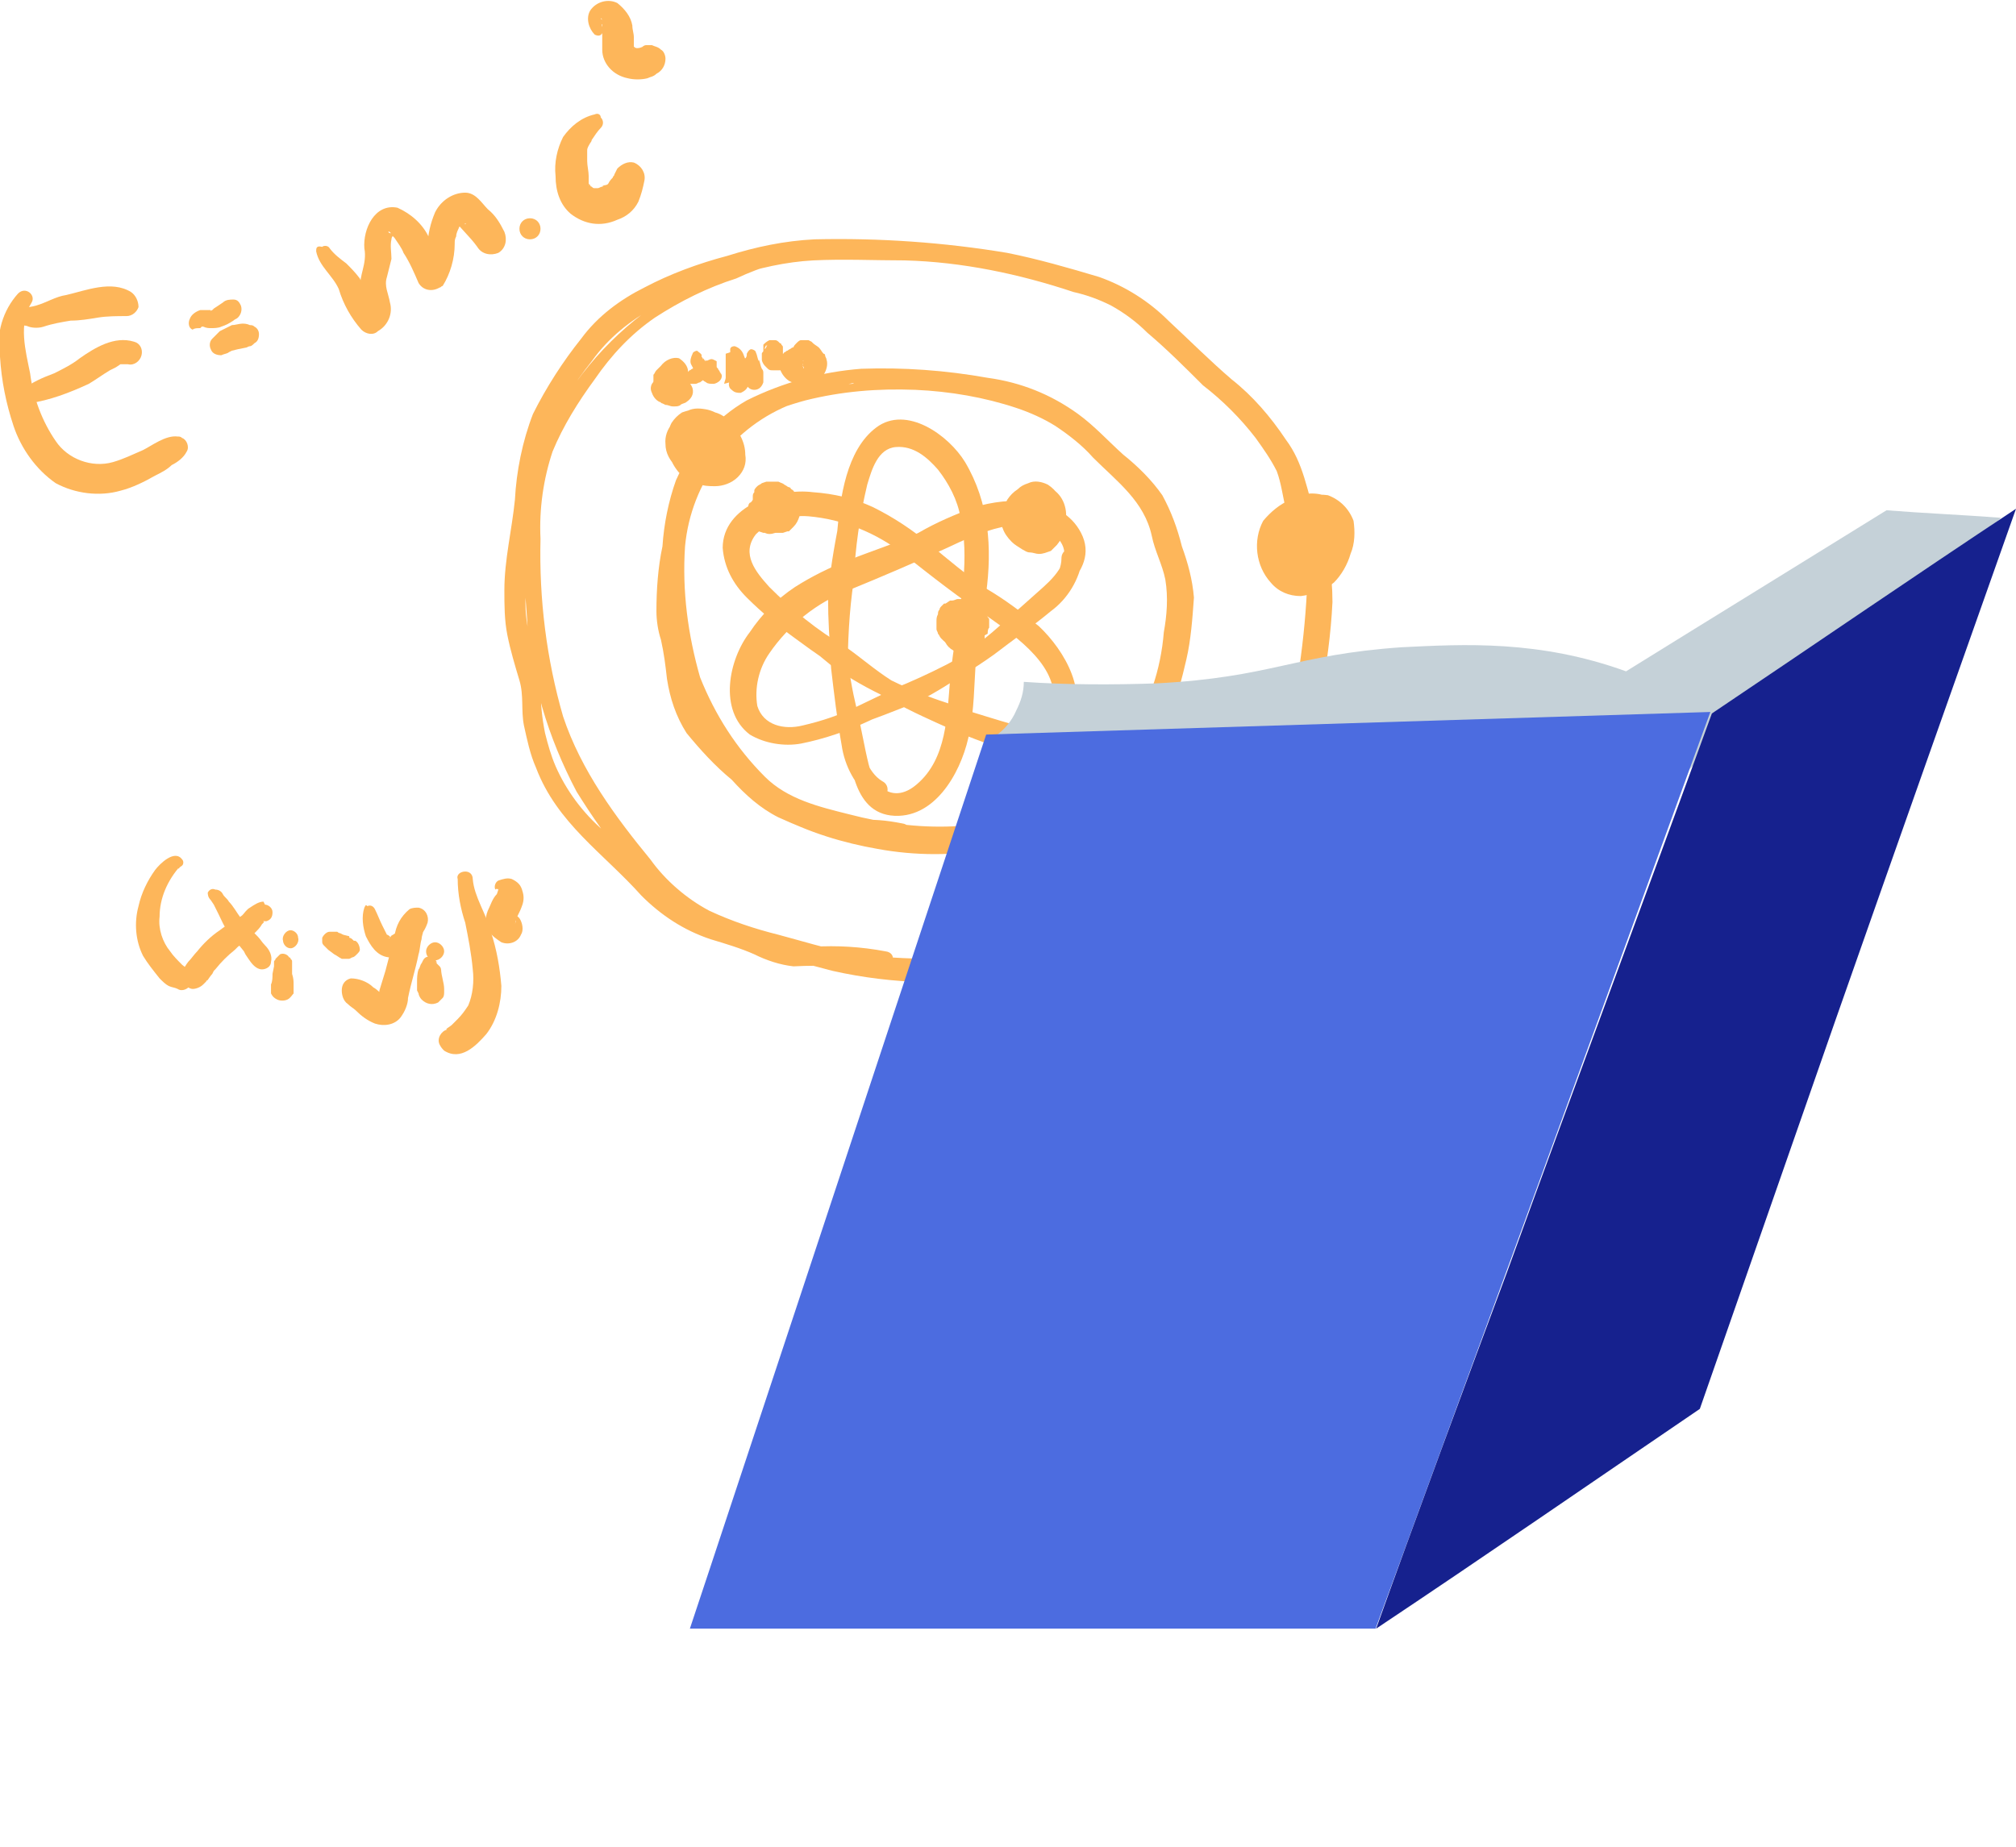 <?xml version="1.0" encoding="utf-8"?>
<!-- Generator: Adobe Illustrator 24.2.1, SVG Export Plug-In . SVG Version: 6.00 Build 0)  -->
<svg version="1.1" id="Слой_1" xmlns="http://www.w3.org/2000/svg" xmlns:xlink="http://www.w3.org/1999/xlink" x="0px" y="0px"
	 viewBox="0 0 133.9 122.7" style="enable-background:new 0 0 133.9 122.7;" xml:space="preserve">
<style type="text/css">
	.st0{clip-path:url(#SVGID_2_);}
	.st1{fill:#FDB65A;}
	.st2{fill:#C5D1D8;}
	.st3{fill:#4C6CE0;}
	.st4{fill:#16218E;}
</style>
<g id="Слой_2_1_">
	<g id="Слой_1-2">
		<g>
			<g>
				<defs>
					<rect id="SVGID_1_" x="-4.8" y="-2.8" width="142.4" height="111"/>
				</defs>
				<clipPath id="SVGID_2_">
					<use xlink:href="#SVGID_1_"  style="overflow:visible;"/>
				</clipPath>
				<g class="st0">
					<path class="st1" d="M11.9,57.7c0-0.1,0.1-0.1,0.2-0.2c0.1-0.1,0.1-0.3,0-0.4c-0.5-0.7-1.5,0.3-1.8,0.7
						c-0.5,0.7-0.9,1.5-1.1,2.4c-0.3,1.1-0.2,2.3,0.3,3.3c0.3,0.5,0.7,1,1.1,1.5c0.2,0.2,0.4,0.4,0.6,0.5c0.2,0.1,0.4,0.1,0.6,0.2
						c0.3,0.2,0.7,0,0.9-0.3v-0.1c0.2-0.5-0.2-0.9-0.6-1.2c-0.3-0.3-0.6-0.6-0.8-0.9c-0.5-0.6-0.8-1.5-0.7-2.3
						c0-1.2,0.5-2.4,1.4-3.4h-0.4l0.2,0.1l-0.1-0.1v0.1C11.7,57.7,11.8,57.7,11.9,57.7C11.8,57.7,11.8,57.7,11.9,57.7L11.9,57.7z"/>
					<path class="st1" d="M14,59.8C14.1,59.8,14,59.8,14,59.8l0.2,0.3c0.1,0.2,0.2,0.4,0.3,0.6c0.2,0.4,0.4,0.9,0.7,1.3
						c0.3,0.4,0.7,0.8,1,1.2l0.1,0.2c0,0,0.1,0.1,0,0l0.2,0.3c0.2,0.3,0.5,0.7,0.9,0.7c0.3,0,0.6-0.2,0.6-0.5
						c0.1-0.4-0.1-0.8-0.4-1.1c-0.2-0.2-0.3-0.4-0.5-0.6c-0.4-0.4-0.8-0.8-1.1-1.2s-0.5-0.8-0.8-1.1c-0.1-0.2-0.3-0.3-0.4-0.5
						c-0.1-0.2-0.3-0.3-0.5-0.3c-0.2-0.1-0.4,0-0.5,0.2C13.8,59.4,13.8,59.6,14,59.8L14,59.8z"/>
					<path class="st1" d="M17.5,59.9c-0.3,0-0.6,0.2-0.9,0.4c-0.2,0.1-0.4,0.4-0.5,0.5c-0.5,0.4-1,0.6-1.5,1
						c-0.6,0.4-1.1,0.9-1.5,1.4c-0.2,0.2-0.4,0.5-0.6,0.7c-0.3,0.4-0.6,0.9-0.3,1.4c0.1,0.2,0.4,0.4,0.6,0.4c0.2,0,0.5-0.1,0.7-0.3
						c0.1-0.1,0.1-0.1,0.2-0.2c0-0.1,0.1-0.1,0,0s0.1-0.1,0.1-0.1s0.2-0.3,0.3-0.4l0.1-0.2c0.2-0.2-0.1,0.1,0.1-0.1
						c0.4-0.5,0.8-0.9,1.3-1.3c0.1-0.1,0.1-0.1,0.2-0.2l0.4-0.3c0.3-0.2,0.5-0.4,0.7-0.6c0.2-0.2,0.4-0.4,0.5-0.6l0.1-0.1
						c0.1-0.1,0,0,0-0.1s-0.1,0,0.1,0h0.1c0.3-0.1,0.4-0.3,0.4-0.6s-0.3-0.5-0.5-0.5L17.5,59.9z"/>
					<path class="st1" d="M18.4,63.6L18.4,63.6l-0.1,0.1c0,0.1-0.1,0.1-0.1,0.2v0.3l-0.1,0.5c0,0.2,0,0.5-0.1,0.7c0,0.1,0,0.2,0,0.3
						c0,0.1,0,0.2,0,0.3c0.1,0.2,0.2,0.3,0.4,0.4c0.2,0.1,0.5,0.1,0.7,0s0.3-0.3,0.4-0.4c0-0.1,0-0.2,0-0.3v-0.3
						c0-0.2,0-0.4-0.1-0.7v-0.5v-0.3c0-0.1,0-0.1-0.1-0.2c0-0.1-0.1-0.1-0.1-0.1c0,0.1,0.1,0.1,0,0c-0.1-0.2-0.4-0.3-0.6-0.2
						C18.5,63.5,18.4,63.6,18.4,63.6L18.4,63.6z"/>
					<path class="st1" d="M19.3,63c0.3,0,0.6-0.4,0.5-0.7c0-0.3-0.3-0.5-0.5-0.5c-0.3,0-0.6,0.4-0.5,0.7C18.8,62.7,19,63,19.3,63z"
						/>
					<path class="st1" d="M21.5,62.8L21.5,62.8l-0.1-0.1L21.5,62.8c0.1,0.1,0.2,0.2,0.3,0.3l0.4,0.3c0.2,0.1,0.3,0.2,0.5,0.3
						c0.2,0,0.4,0,0.5,0l0.2-0.1c0.1,0,0.2-0.1,0.3-0.2c0.1-0.1,0.2-0.2,0.2-0.3c0-0.2-0.1-0.5-0.3-0.6h-0.1l0.1,0.1l-0.1-0.1
						l-0.1-0.1c-0.1-0.1-0.2-0.1-0.2-0.1v-0.1l0.2,0.1l-0.2-0.1l-0.4-0.1l0.2,0.1L22.6,62c-0.1,0-0.2-0.1-0.2-0.1h-0.3h-0.2
						c-0.2,0-0.4,0.2-0.5,0.4c0,0.1,0,0.2,0,0.3S21.5,62.8,21.5,62.8L21.5,62.8z"/>
					<path class="st1" d="M24.2,60.3c-0.2,0.6-0.1,1.3,0.1,1.9c0.3,0.6,0.7,1.3,1.5,1.4c0.6,0,1.2-0.3,1.5-0.8
						c0.5-0.4,0.9-0.9,1.1-1.5c0.1-0.4-0.1-0.9-0.6-1c-0.2,0-0.4,0-0.6,0.1c-0.6,0.5-0.9,1.1-1,1.8c-0.2,0.8-0.4,1.5-0.6,2.3
						l-0.4,1.3c0,0.2-0.1,0.3-0.1,0.5s0,0,0,0s0.4-0.2,0.5-0.1c-0.1-0.1-0.3-0.2-0.3-0.2s-0.3-0.3-0.5-0.4c-0.4-0.4-1-0.6-1.5-0.6
						c-0.4,0.1-0.6,0.4-0.6,0.8c0,0.3,0.1,0.7,0.4,0.9c0.2,0.2,0.4,0.3,0.5,0.4c0.4,0.4,0.8,0.7,1.3,0.9c0.6,0.2,1.3,0.1,1.7-0.4
						c0.3-0.4,0.5-0.9,0.5-1.3c0.2-1,0.5-1.9,0.7-2.9c0.1-0.3,0.1-0.7,0.2-1c0-0.2,0.1-0.4,0.1-0.5l0,0v-0.1l0,0l0.1-0.1L27,60.9
						c-0.1,0.3-0.3,0.6-0.5,0.8c-0.1,0.1-0.2,0.3-0.4,0.4s-0.1,0.1-0.2,0.2s-0.1,0,0,0s-0.1-0.2-0.2-0.2c-0.1-0.2-0.2-0.4-0.3-0.6
						c-0.2-0.4-0.3-0.7-0.5-1.1c-0.1-0.2-0.3-0.3-0.5-0.2C24.3,60.1,24.3,60.1,24.2,60.3z"/>
					<path class="st1" d="M28.1,63.8C28.1,63.8,28.1,63.9,28.1,63.8L28.1,63.8L28,64c-0.1,0.1-0.1,0.3-0.2,0.4
						c-0.1,0.3-0.1,0.6-0.1,0.8c0,0.1,0,0.2,0,0.3c0,0.1,0,0.2,0,0.3l0.1,0.2c0,0.1,0.1,0.3,0.2,0.4c0.3,0.3,0.7,0.4,1.1,0.2
						c0.1-0.1,0.2-0.2,0.3-0.3c0.1-0.1,0.1-0.3,0.1-0.4s0-0.2,0-0.4v0.2c0-0.4-0.2-0.9-0.2-1.3v0.2c0-0.2,0-0.3-0.1-0.4L29,64
						c-0.1-0.1-0.1-0.2-0.2-0.3L29,64v-0.1c-0.1-0.2-0.2-0.3-0.4-0.3C28.4,63.5,28.2,63.6,28.1,63.8L28.1,63.8z"/>
					<path class="st1" d="M28.9,63.8c0.3,0,0.6-0.3,0.6-0.6s-0.3-0.6-0.6-0.6l0,0c-0.3,0-0.6,0.3-0.6,0.6S28.5,63.8,28.9,63.8z"/>
					<path class="st1" d="M30.4,58.4c0,1,0.2,2,0.5,2.9c0.2,1,0.4,2,0.5,3.1c0.1,0.8,0,1.7-0.3,2.4c-0.2,0.3-0.4,0.6-0.7,0.9
						c-0.1,0.1-0.3,0.3-0.4,0.4s-0.5,0.3-0.3,0.3c-0.4,0.1-0.7,0.6-0.5,1c0.1,0.2,0.2,0.3,0.3,0.4c1.1,0.7,2.1-0.3,2.8-1.1
						c0.7-0.9,1-2.1,1-3.2c-0.1-1.2-0.3-2.4-0.7-3.6c-0.3-1.2-1.1-2.3-1.2-3.5c0-0.3-0.2-0.5-0.5-0.5S30.3,58.1,30.4,58.4L30.4,58.4
						z"/>
					<path class="st1" d="M33.1,59.1L33.1,59.1L33.1,59.1C33.2,59.2,33.1,59.1,33.1,59.1L33.1,59.1C33.2,59.2,33.1,59.1,33.1,59.1
						C33.3,59.1,33.2,58.9,33.1,59.1C33.2,59.3,33.3,59.4,33.1,59.1C33.1,59,33.2,59.1,33.1,59.1C33.2,59.3,33.2,59,33.1,59.1
						L33.1,59.1C33.2,59.1,33.2,58.9,33.1,59.1C33.2,59.1,33.2,59.1,33.1,59.1L33.1,59.1L33.1,59.1L33.1,59.1L33.1,59.1
						C33.1,59.3,33.2,59.1,33.1,59.1L33.1,59.1L33,59.4c-0.3,0.3-0.4,0.7-0.6,1.1c-0.2,0.5-0.2,1,0.1,1.4c0.2,0.3,0.5,0.5,0.8,0.7
						c0.5,0.2,1.1,0,1.3-0.5c0.2-0.3,0.1-0.8-0.1-1.1c-0.1-0.1-0.3-0.3-0.5-0.3h-0.2l0.2,0.1h-0.1l0.2,0.2l0,0l0.2,0.2v-0.1
						l-0.1,0.3v-0.1v0.3c0-0.1,0-0.3,0-0.4v0.3c0-0.2,0.1-0.5,0.2-0.7L34.3,61l0.2-0.4l-0.1,0.2c0.1-0.2,0.2-0.4,0.3-0.7
						s0.1-0.6,0-0.9c-0.1-0.4-0.3-0.6-0.7-0.8c-0.3-0.1-0.6,0-0.9,0.1c-0.2,0.1-0.3,0.4-0.2,0.6C33,59,33.1,59.1,33.1,59.1
						L33.1,59.1z"/>
					<path class="st1" d="M1.2,19.5c-1,1.1-1.5,2.7-1.2,4.2c0.1,1.6,0.4,3.1,0.9,4.6s1.5,2.9,2.8,3.8C5,32.8,6.6,33,8,32.6
						c0.8-0.2,1.6-0.6,2.3-1c0.4-0.2,0.8-0.4,1.1-0.7c0.4-0.2,0.8-0.5,1-0.9c0.2-0.3,0-0.8-0.3-0.9C12,29,11.9,29,11.8,29
						c-0.8-0.1-1.7,0.6-2.3,0.9c-0.7,0.3-1.3,0.6-2,0.8c-1.4,0.4-3-0.2-3.8-1.4C2.8,28,2.2,26.4,2,24.8c-0.3-1.5-0.8-3.3,0.1-4.7
						C2.4,19.6,1.7,19,1.2,19.5L1.2,19.5z"/>
					<path class="st1" d="M1.2,21.7c0.2-0.1,0.5-0.1,0.7,0c0.3,0.1,0.7,0.1,1,0c0.6-0.2,1.2-0.3,1.8-0.4c0.6,0,1.2-0.1,1.8-0.2
						S7.8,21,8.4,21c0.4,0,0.7-0.3,0.8-0.6c0-0.4-0.2-0.8-0.5-1c-1.3-0.8-3-0.1-4.3,0.2c-0.7,0.1-1.3,0.5-2,0.7S1.1,20.4,0.6,21
						C0.3,21.4,0.7,22,1.2,21.7L1.2,21.7z"/>
					<path class="st1" d="M1.9,26.8c1.4-0.2,2.7-0.7,4-1.3c0.5-0.3,0.9-0.6,1.4-0.9l0.4-0.2L8,24.2h0.1h0.2c0.1,0,0,0,0.1,0
						s0.2,0,0.1,0c0.4,0.1,0.8-0.2,0.9-0.6c0.1-0.4-0.1-0.8-0.5-0.9c-1.3-0.4-2.6,0.4-3.6,1.1c-0.5,0.4-1.1,0.7-1.7,1
						c-0.8,0.3-1.5,0.6-2.1,1.1c-0.2,0.2-0.2,0.6,0,0.8C1.6,26.8,1.8,26.9,1.9,26.8z"/>
					<path class="st1" d="M13.3,21.8l0.1-0.1c0.1-0.1,0,0,0,0h0.1c0.1,0-0.2,0,0,0s0,0-0.1,0h0.1c0.2,0.1,0.4,0.1,0.5,0.1
						c0.2,0,0.5,0,0.7-0.1c0.3-0.1,0.5-0.2,0.8-0.4c0.1-0.1,0.2-0.1,0.3-0.2c0.2-0.2,0.3-0.5,0.2-0.8c-0.1-0.2-0.2-0.4-0.5-0.4
						c-0.2,0-0.5,0-0.7,0.2l-0.6,0.4l-0.1,0.1c0,0-0.2,0.1-0.1,0s0,0,0,0h0.1H14h-0.3c-0.1,0-0.2,0-0.4,0c-0.3,0.1-0.6,0.3-0.7,0.6
						c-0.1,0.2-0.1,0.6,0.2,0.7C12.9,21.8,13.1,21.8,13.3,21.8L13.3,21.8z"/>
					<path class="st1" d="M14.7,23.6l0.3-0.1L14.7,23.6c0.2-0.1,0.4-0.1,0.5-0.2l0.2-0.1l0.4-0.1l0.5-0.1c0.1,0,0.2-0.1,0.3-0.1
						c0.1,0,0.2-0.1,0.3-0.2c0.2-0.1,0.3-0.3,0.3-0.6c0-0.2-0.1-0.4-0.3-0.5c-0.1-0.1-0.2-0.1-0.3-0.1c-0.2-0.1-0.4-0.1-0.5-0.1
						c-0.2,0-0.5,0.1-0.7,0.1c-0.2,0.1-0.4,0.2-0.6,0.3L14.6,22l-0.1,0.1c-0.1,0.1-0.2,0.2-0.3,0.3l0.1-0.1l-0.2,0.2
						c-0.2,0.2-0.2,0.5-0.1,0.7C14.1,23.5,14.4,23.6,14.7,23.6L14.7,23.6z"/>
					<path class="st1" d="M21,16.7c0.2,1,1.1,1.6,1.5,2.5c0.3,1,0.8,1.9,1.5,2.7c0.3,0.3,0.8,0.4,1.1,0.1c0.7-0.4,1-1.2,0.8-1.9
						c-0.1-0.6-0.4-1.1-0.2-1.7c0.1-0.4,0.2-0.8,0.3-1.2c0-0.4-0.1-0.9,0-1.3c0-0.2,0.2-0.3,0.2-0.5c0,0.1-0.1,0.1,0,0
						s-0.4,0.1-0.2,0.1c0,0-0.2,0-0.2-0.1s0.3,0.2,0.1,0.1s0.1,0.1,0.1,0.1l0.2,0.2c0.2,0.3,0.5,0.7,0.6,1c0.4,0.6,0.7,1.3,1,2
						c0.3,0.5,0.9,0.6,1.4,0.3c0.1,0,0.1-0.1,0.2-0.1c0.5-0.8,0.8-1.8,0.8-2.8c0-0.2,0-0.3,0.1-0.5c0-0.2,0.1-0.4,0.2-0.6
						c-0.1,0.2,0-0.1,0.1-0.1c0.1-0.2-0.1,0,0.1-0.1s0,0,0.1,0c-0.1,0,0.3-0.1,0.1,0L30,14.4c0.5,0.7,1.2,1.3,1.7,2
						c0.3,0.5,0.9,0.6,1.4,0.4c0.5-0.3,0.6-0.9,0.4-1.4l0,0c-0.3-0.6-0.6-1.1-1.1-1.5c-0.4-0.4-0.8-1.1-1.5-1.1
						c-0.8,0-1.6,0.5-2,1.3c-0.3,0.7-0.5,1.5-0.5,2.3c0,0.3,0,0.6-0.1,0.9c0,0.2-0.1,0.3-0.1,0.5c0.1-0.2-0.1,0.2-0.2,0.2h1.7
						c-0.4-0.8-0.8-1.5-1.2-2.2c-0.4-0.9-1.2-1.6-2.1-2c-1.5-0.3-2.3,1.4-2.2,2.7c0.1,0.5,0,1-0.1,1.4s-0.2,0.8-0.2,1.3
						c0,0.3,0.1,0.7,0.2,1c0,0.2,0.1,0.4,0.1,0.5c0,0,0.2-0.2,0.1-0.1l1.1,0.1c-0.6-0.7-1.2-1.4-1.5-2.2c-0.3-0.4-0.6-0.7-0.9-1
						c-0.4-0.3-0.8-0.6-1.1-1c-0.1-0.2-0.4-0.2-0.5-0.1C21,16.3,21,16.5,21,16.7L21,16.7z"/>
					<path class="st1" d="M35.2,15.9c0.4,0,0.7-0.3,0.7-0.7s-0.3-0.7-0.7-0.7s-0.7,0.3-0.7,0.7C34.5,15.6,34.8,15.9,35.2,15.9z"/>
					<path class="st1" d="M39.5,7.6c-0.9,0.2-1.6,0.8-2.1,1.5c-0.4,0.8-0.6,1.7-0.5,2.6c0,1,0.3,1.9,1,2.5c0.9,0.7,2,0.9,3.1,0.4
						c0.6-0.2,1.1-0.6,1.4-1.2c0.2-0.5,0.3-0.9,0.4-1.4c0.1-0.5-0.2-1-0.7-1.2c-0.4-0.1-0.8,0.1-1.1,0.4l-0.2,0.4
						c0,0.1-0.1,0.1-0.1,0.2c-0.1,0.2,0.1-0.2,0,0c-0.1,0.1-0.2,0.2-0.3,0.4c0,0,0.2-0.2,0.1-0.1l-0.1,0.1c0,0-0.2,0.2-0.1,0.1
						s0,0-0.1,0s-0.3,0.1-0.1,0.1s-0.1,0-0.1,0c-0.1,0-0.2,0.1-0.3,0.1c0,0,0.3,0,0.1,0h-0.2c-0.1,0-0.2,0-0.2,0h0.2h-0.1
						c-0.1,0-0.1,0-0.2-0.1c-0.1,0,0.1,0.1,0.1,0.1l-0.1-0.1c0,0-0.1,0-0.1-0.1c0,0,0.2,0.2,0.1,0.1l-0.1-0.1c-0.2-0.2,0.1,0.2,0,0
						l-0.1-0.1c-0.1-0.1,0.1,0.2,0,0.1v-0.1c0-0.1,0-0.1,0-0.2c0-0.1,0-0.2,0-0.2v0.1c0-0.1,0-0.1,0-0.2c0-0.3-0.1-0.7-0.1-1
						c0-0.1,0-0.3,0-0.4s0-0.1,0-0.1s0-0.1,0,0s0,0.1,0,0V10c0-0.2,0.1-0.3,0.2-0.5l0,0c0-0.1-0.1,0.1,0,0s0.1-0.2,0.1-0.2
						c0.2-0.3,0.4-0.6,0.6-0.8c0.2-0.2,0.2-0.5,0-0.7C39.9,7.6,39.7,7.5,39.5,7.6L39.5,7.6z"/>
					<path class="st1" d="M40,1.7C40,1.7,39.9,1.6,40,1.7V1.6c0,0,0,0,0-0.1c0,0.1,0,0,0,0l0,0V1.4c0,0,0,0,0-0.1s0,0.1,0,0.1l0,0
						c0-0.1-0.1,0.1,0,0V1.3c0,0-0.1,0.1,0,0s0,0,0,0h0.1c0.1,0-0.2,0,0,0l0,0c-0.1,0,0,0,0,0s0,0-0.1,0l0,0c-0.1,0-0.1-0.1-0.1-0.1
						L40,1.3c0,0-0.1-0.2-0.1-0.1L40,1.3c0,0.1,0,0.1,0-0.1v0.1c0,0.1,0,0.1,0,0.2S40,1.6,40,1.7c0,0,0,0,0,0.1
						C39.9,1.5,40,1.6,40,1.7c0,0.2,0,0.5,0,0.7c0-0.3,0-0.1,0,0v0.5c0,0.1,0,0.3,0,0.4c0,0.9,0.7,1.7,1.7,1.9
						c0.4,0.1,0.9,0.1,1.3,0c0.2-0.1,0.4-0.1,0.6-0.3c0.4-0.2,0.6-0.6,0.6-1c0-0.2-0.1-0.5-0.3-0.6c-0.2-0.2-0.4-0.2-0.6-0.3
						c-0.1,0-0.3,0-0.4,0c-0.1,0-0.2,0.1-0.3,0.1c-0.2,0.1,0.2-0.1,0.1,0c-0.2,0.1-0.3,0.1-0.5,0.1h0.3c-0.2,0-0.3,0-0.5,0h0.3
						c-0.1,0-0.2-0.1-0.3-0.1c0,0,0.3,0.1,0.1,0H42h-0.1c0,0,0.2,0.2,0.1,0.1l-0.1-0.1C42.1,3.3,42,3.3,42,3.2V3.1
						c0.2,0.2,0.1,0.2,0.1,0.1s0,0,0-0.1s0,0.1,0,0.1v0.1c0-0.3,0-0.5,0-0.8S42,2,42,1.7c-0.1-0.6-0.5-1.1-1-1.5
						c-0.6-0.3-1.4-0.1-1.8,0.5c-0.3,0.5-0.1,1.2,0.3,1.6c0.2,0.1,0.4,0.1,0.5-0.1C40.1,2,40.1,1.8,40,1.7L40,1.7z"/>
					<path class="st1" d="M57,30.4c-0.6,1.4-1.1,2.9-1.3,4.4c-0.3,1.6-0.6,3.2-0.7,4.9c0,2.9,0.3,5.9,1.1,8.7
						c0.4,2.2,0.5,5.9,3.6,5.8c2.7-0.1,4.3-3.3,4.7-5.6c0.3-1.5,0.3-3,0.4-4.5s0.5-3.2,0.7-4.7c0.4-3,0.2-6-1.4-8.7
						c-1.1-1.8-3.9-3.8-5.9-2.3s-2.4,4.7-2.6,7c-0.4,3-0.6,6-0.4,9c0.2,1.7,0.4,3.4,0.7,5.1c0.2,1.4,0.9,2.7,2,3.6
						c0.8,0.5,1.5-0.8,0.7-1.2c-1-0.6-1.4-2.1-1.6-3.1c-0.2-1.3-0.6-2.6-0.7-4c0-2.1,0.1-4.2,0.4-6.2c0.1-2.2,0.4-4.3,0.9-6.4
						c0.3-1,0.7-2.4,1.9-2.5s2.1,0.7,2.8,1.5c0.7,0.9,1.3,2,1.5,3.2c0.3,1.3,0.3,2.7,0.2,4c-0.2,2.3-0.7,4.5-0.9,6.8
						s-0.2,5.2-2.2,6.9c-1.5,1.3-2.8,0.3-3.2-1.3c-0.3-1.2-0.5-2.5-0.8-3.7c-0.6-2.5-0.9-5.2-0.8-7.8c0.1-1.3,0.3-2.6,0.5-3.8
						c0.1-1.6,0.4-3.2,0.9-4.8C57.5,30.4,57.1,30.2,57,30.4L57,30.4z"/>
					<path class="st1" d="M49.2,38.5c0.8,1.1,1.7,2.1,2.8,3c1,0.9,2.1,1.8,3.2,2.7c2.4,1.7,5.1,2.9,8,3.7c1.5,0.6,3,1.1,4.5,1.6
						c1.2,0.3,2.4-0.1,3.2-1c1.6-2.3-0.2-5.3-1.9-6.9c-1.1-0.9-2.3-1.8-3.5-2.5c-1.3-0.9-2.5-1.9-3.7-2.9s-2.4-1.8-3.8-2.5
						c-1.3-0.6-2.6-0.9-4-1c-2.3-0.3-6,0.9-6,3.7c0.1,1.3,0.7,2.4,1.6,3.3c1,1,2.1,1.9,3.2,2.7c2.7,2,5.5,3.8,8.5,5.2
						c1.3,0.6,2.6,1.2,4,1.7c1.3,0.5,2.7,0.5,4,0c0.3-0.2,0.4-0.7,0.1-1C69.3,48,69,47.9,68.7,48c-1,0.4-2.2,0.4-3.2,0
						c-1-0.3-2-0.7-3.1-1.1c-1.1-0.5-2.2-1-3.2-1.7c-1.1-0.7-2-1.5-3-2.2c-1.9-1.1-3.6-2.5-5.1-4c-0.9-1-1.9-2.2-0.9-3.5
						c0.9-0.9,2.2-1.3,3.5-1.2c2.3,0.2,4.5,1.1,6.3,2.5c1.9,1.5,3.8,3,5.8,4.3c1.7,1.2,4.7,3.3,4.1,5.8c-0.4,1.8-2.1,1.4-3.4,1
						s-2.4-0.7-3.6-1.2c-2.5-0.8-4.9-2-7.2-3.5c-1.1-0.8-2.2-1.7-3.3-2.5c-1.1-0.7-2-1.6-2.9-2.5C49.4,38,49.1,38.3,49.2,38.5
						L49.2,38.5z"/>
					<path class="st1" d="M52.4,49.3c1.4-0.1,2.8-0.5,4.1-1c1.5-0.5,3-1.1,4.5-1.7c2.5-1.3,4.8-3,6.8-5c1.6-1.5,5.4-3.5,4-6.2
						c-1.3-2.5-4.8-2.4-7.1-1.7c-1.3,0.5-2.5,1-3.7,1.7c-1.5,0.7-3.1,1.2-4.6,1.8c-1.3,0.5-2.5,1.1-3.6,1.8c-1.2,0.8-2.2,1.8-3,3
						c-1.4,1.8-2.1,5.2,0,6.8c1,0.6,2.3,0.8,3.4,0.6c1.5-0.3,3-0.8,4.5-1.5c1.3-0.6,2.5-1.3,3.8-1.8c1.6-0.7,3.1-1.6,4.5-2.6
						c1.3-1,2.6-1.9,3.8-2.9c1.1-0.8,1.9-2.1,2.1-3.5c0-0.9-1.4-0.9-1.4,0c0,1.1-1,2.2-1.8,2.9s-1.8,1.7-2.8,2.4
						c-2,1.3-4.2,2.4-6.4,3.3L57,46.9c-1.2,0.6-2.4,1-3.7,1.3c-1.2,0.3-2.6,0-3-1.3c-0.2-1.2,0.1-2.5,0.8-3.5
						c1.3-1.9,3.2-3.4,5.3-4.2c2.2-0.9,4.3-1.8,6.5-2.8c1.9-0.9,5.3-2.5,7.2-0.8c1.3,1.2,0.2,2.5-0.8,3.4s-1.8,1.6-2.7,2.4
						c-1.9,1.7-4,3.2-6.2,4.4c-1.3,0.7-2.7,1.2-4.1,1.7c-1.3,0.6-2.6,1-3.9,1.3C52,48.7,52.1,49.2,52.4,49.3L52.4,49.3z"/>
					<path class="st1" d="M68.9,33.1L68.9,33.1l0.3,0.1h-0.1l0.2,0.1l0,0c-0.2-0.2-0.5-0.3-0.8-0.2l0,0h0.2c-0.4,0-0.8,0.2-1,0.5
						s-0.3,0.6-0.3,1s0.2,0.7,0.4,1c0.2,0.2,0.4,0.3,0.6,0.4c0.2,0,0.3,0.1,0.5,0.1c0.3,0,0.6-0.1,0.9-0.2c0.3-0.2,0.6-0.6,0.7-0.9
						c0-0.2,0.1-0.3,0.1-0.5c0-0.1,0-0.1,0-0.2c0-0.3-0.1-0.5-0.1-0.7c-0.1-0.2-0.1-0.3-0.2-0.5c-0.2-0.3-0.5-0.5-0.8-0.6
						c-0.2-0.1-0.5-0.1-0.7-0.1c-0.3,0-0.5,0.1-0.8,0.2c-0.1,0.1-0.3,0.2-0.4,0.3c-0.2,0.2-0.4,0.4-0.5,0.6
						c-0.4,0.7-0.3,1.7,0.3,2.2c0.2,0.2,0.5,0.4,0.8,0.5c0.2,0.1,0.4,0.1,0.6,0.2c0.3,0,0.5-0.1,0.8-0.2c0.1-0.1,0.3-0.2,0.4-0.3
						s0.2-0.3,0.3-0.4c0.1-0.2,0.2-0.5,0.3-0.8c0-0.2,0-0.3,0-0.5s0-0.4-0.1-0.6c0-0.1,0-0.1,0-0.2c-0.1-0.2-0.1-0.3-0.2-0.5
						c-0.2-0.3-0.4-0.5-0.7-0.7c-0.4-0.2-0.9-0.3-1.3-0.1c-0.3,0.1-0.5,0.2-0.7,0.4c-0.3,0.2-0.5,0.4-0.7,0.7
						c-0.1,0.2-0.2,0.5-0.3,0.8c-0.1,0.2-0.1,0.4-0.1,0.5c0,0.2,0,0.4,0.1,0.6c0.1,0.3,0.3,0.6,0.6,0.9c0.2,0.2,0.4,0.3,0.7,0.5
						c0.2,0.1,0.3,0.2,0.5,0.2s0.4,0.1,0.6,0.1c0.3,0,0.5-0.1,0.8-0.2l0.1-0.1c0.1-0.1,0.2-0.2,0.3-0.3c0.4-0.5,0.6-1,0.6-1.7
						c0.1-1-0.4-1.9-1.3-2.2c-0.7-0.1-1.4,0.1-1.9,0.6c-0.2,0.2-0.4,0.4-0.5,0.6c-0.1,0.2-0.2,0.4-0.2,0.7c-0.1,0.2-0.1,0.5,0,0.7
						s0.2,0.5,0.4,0.7c0.1,0.1,0.1,0.1,0.2,0.2l-0.2-0.2l0,0c0.1,0.1,0.2,0.3,0.4,0.4c0.2,0.1,0.4,0.2,0.6,0.1
						c0.4,0,0.7-0.3,0.8-0.7c0-0.1,0-0.1,0-0.2v-0.1c0.1-0.2,0.1-0.4,0-0.6v-0.1v0.3c0-0.1,0-0.2,0-0.2v0.3c0-0.1,0-0.3,0.1-0.4
						l-0.1,0.3l0.1-0.1l-0.1,0.3c0-0.1,0.1-0.2,0.2-0.3l-0.2,0.2c0.1-0.1,0.1-0.2,0.2-0.2l-0.2,0.2c0.1-0.1,0.2-0.1,0.2-0.1L69,34.5
						c0.1,0,0.1-0.1,0.2-0.1h-0.3h0.2h-0.3h0.1l-0.3-0.1l0.1,0.1l-0.2-0.2l0.1,0.1L68.3,34c0,0.1,0.1,0.1,0.1,0.2l-0.1-0.3
						c0,0.1,0.1,0.2,0.1,0.3v-0.3c0,0.2,0,0.3,0,0.5V34c0,0.1,0,0.2-0.1,0.3l0.1-0.3c0,0.1-0.1,0.1-0.1,0.2l0.2-0.2
						c0,0.1-0.1,0.1-0.2,0.2l0.3-0.2h-0.1l0.3-0.1h-0.1H69c-0.1,0-0.2,0-0.3,0H69l-0.2-0.1L69,34c-0.1-0.1-0.2-0.1-0.3-0.2L69,34
						c-0.1-0.1-0.2-0.2-0.3-0.3l0.2,0.2c0,0-0.1-0.1-0.1-0.2l0.1,0.3v-0.1l0.1,0.3c0-0.1,0-0.1,0-0.2l-0.1,0.3c0-0.1,0-0.2,0.1-0.2
						l-0.1,0.3c0.1-0.2,0.1-0.3,0.2-0.5l-0.2,0.3l0.1-0.1l-0.3,0.2l0.2-0.1l0.3-0.2L69,34.2h0.1h-0.3H69h-0.3h0.1l-0.3-0.1l0.1,0.1
						L68.3,34l0.1,0.1l-0.2-0.2l0.1,0.2l-0.1-0.3c0,0.1,0.1,0.3,0.1,0.4v-0.3c0,0.1,0,0.2,0,0.4V34c0,0.1,0,0.3-0.1,0.4l0.1-0.3
						c0,0.1-0.1,0.2-0.1,0.2l0.2-0.2L68.3,34l0.3-0.2h-0.1l0.3-0.1h-0.1H69h-0.2h0.3H69l0.3,0.1c-0.1-0.1-0.2-0.1-0.3-0.2l0.3,0.2
						c-0.1,0-0.1-0.1-0.2-0.2l0.2,0.2l-0.1-0.1l0.1,0.3v-0.1v0.3v-0.1v0.3v-0.1l-0.1,0.3c0-0.1,0.1-0.2,0.1-0.2l-0.2,0.2
						c0.1-0.1,0.2-0.2,0.3-0.4l-0.2,0.2h0.1L69,34.6c0.1,0,0.2,0,0.3,0H69h0.2h-0.3l0,0l-0.3-0.1l0,0l-0.2-0.2l0.1,0.1l-0.2-0.2
						c0,0.1,0.1,0.1,0.1,0.2L68.3,34c0.1,0.1,0.1,0.3,0.1,0.4v-0.3c0,0.1,0,0.2,0,0.3v-0.3c0,0.1,0,0.1,0,0.2l0.1-0.3
						c0,0,0,0.1-0.1,0.1l0.2-0.2L68.5,34l0.2-0.2h-0.1l0.3-0.1h-0.1h0.3h-0.2h0.3c-0.1,0-0.1,0-0.2,0l0.3,0.1c0,0-0.1,0-0.1-0.1
						l0.2,0.2l-0.1-0.1l0.2,0.2l-0.3-0.2l0.2,0.2v0l0.1,0.3v-0.1v0.3c0-0.1,0-0.1,0-0.2v0.3c0-0.2,0-0.4,0-0.6v0.3V34v0.2v-0.1
						l-0.2,0.4l0,0c0.2-0.2,0.3-0.5,0.2-0.8l0,0v0.4l0,0l-0.1,0.2l0,0l-0.3,0.3l0,0c0.3-0.2,0.4-0.5,0.3-0.8c0-0.1-0.1-0.2-0.2-0.3
						s-0.3-0.2-0.5-0.2L68.9,33.1z"/>
					<path class="st1" d="M51.8,33.7L51.8,33.7L51.8,33.7c0-0.2,0-0.2,0-0.3v-0.1c0-0.1-0.1-0.1-0.1-0.2l0,0l0.1,0.1l0,0v0.1l0,0
						v0.2c0-0.1,0-0.2-0.1-0.3l0.1,0.1c0-0.1-0.1-0.3-0.2-0.4c-0.1-0.1-0.1-0.1-0.2-0.1c-0.1-0.1-0.3-0.1-0.4-0.1
						c-0.1,0-0.1,0-0.2,0l0,0c-0.1,0-0.2,0.1-0.3,0.1c-0.1,0.1-0.2,0.1-0.3,0.2c-0.1,0-0.1,0.1-0.2,0.2l0,0l0,0c0,0-0.1,0.2-0.2,0.2
						c-0.1,0.1-0.1,0.2-0.1,0.3v0.1c0,0.1,0,0.2,0,0.3v0.1c0,0.2,0.1,0.5,0.2,0.7L50,35l0.1,0.1l0,0c0.1,0.1,0.1,0.1,0.2,0.2h0.1
						l0.3,0.1l0,0h0.1c0.2,0.1,0.4,0.1,0.7,0h0.1h0.1l0.3-0.1c0.1-0.1,0.2-0.2,0.3-0.3l0.1-0.1c0.1-0.1,0.2-0.2,0.3-0.3
						s0.1-0.3,0.2-0.4v-0.1c0-0.1,0-0.3,0-0.4v-0.1c0-0.1,0-0.2,0-0.4v-0.1c0-0.1-0.1-0.2-0.1-0.3c-0.1-0.1-0.2-0.2-0.3-0.3
						s-0.2-0.2-0.4-0.3c-0.1-0.1-0.2-0.1-0.4-0.2h-0.2h-0.2c0,0,0,0-0.1,0s-0.2,0-0.3,0l0,0l-0.3,0.1l0,0l0,0
						c-0.1,0.1-0.2,0.1-0.3,0.2l0,0l0,0c-0.1,0.1-0.2,0.2-0.2,0.3v0.1C50,32.8,50,32.9,50,33c0,0,0,0,0,0.1s0,0.2,0,0.3s0,0.2,0,0.3
						s0,0.3,0.1,0.4l0,0c0,0,0.1,0.2,0.2,0.3v0.1l0.2,0.3l0,0c0.1,0.1,0.2,0.2,0.3,0.3l0.1,0.1c0.1,0.1,0.2,0.1,0.4,0.2h0.1
						c0.1,0,0.2,0,0.3,0h0.1c0.1,0,0.2,0,0.4,0H52l0.3-0.1h0.1c0.1-0.1,0.2-0.2,0.3-0.3c0.2-0.2,0.3-0.4,0.4-0.7c0-0.2,0-0.3,0-0.5
						c0-0.3-0.1-0.5-0.2-0.8v-0.1l-0.2-0.3l0,0l0,0c-0.1-0.1-0.2-0.1-0.2-0.2l0,0l-0.3-0.1l0,0c-0.1,0-0.3-0.1-0.4,0
						c-0.2,0-0.3,0-0.5,0.1s-0.4,0.2-0.6,0.3l-0.2,0.2l0,0l0,0c-0.1,0.1-0.1,0.2-0.1,0.3s0,0.2,0,0.3l0,0c0,0.2,0,0.3,0.1,0.5
						c0.1,0.1,0.2,0.2,0.3,0.3s0.2,0.1,0.3,0.2c0.2,0,0.4,0,0.5,0l0,0h-0.3h0.1h-0.3h0.1h0.2c0.1,0,0.3,0,0.5,0l0,0h0.2h-0.3h0.1
						h-0.3l0,0l-0.3-0.1l0,0l-0.2-0.2l0.1,0.1l-0.5-0.1l0.1,0.1L50.7,34v0.1v-0.3V34v-0.3v0.1l0.1-0.3v0.1l0.2-0.2
						c0,0,0,0.1-0.1,0.1l0.2-0.2L51,33.4l0.3-0.1h-0.1h0.3h-0.2h0.3h-0.1l0.3,0.1c0,0-0.1,0-0.1-0.1l0.2,0.2l-0.1-0.1l0.2,0.3
						l-0.1-0.1l0.1,0.3v-0.1v0.3V34v0.3c0-0.1,0-0.1,0-0.2l-0.1,0.3c0,0,0-0.1,0.1-0.1l-0.2,0.2l0.1-0.1l-0.2,0.2l0.1-0.1l-0.3,0.1
						h0.1h-0.3h0.1H51h0.1l-0.3-0.2c0,0,0.1,0,0.1,0.1l-0.2-0.2l0.1,0.1L50.7,34c0,0,0,0.1,0.1,0.1l-0.1-0.3v0.1v-0.3
						c0,0.1,0,0.1,0,0.2v-0.3c0,0.1,0,0.1-0.1,0.2l0.1-0.3c0,0.1-0.1,0.1-0.1,0.2l0.2-0.2c0,0.1-0.1,0.1-0.1,0.2l0.2-0.2l-0.1,0.1
						l0.3-0.1H51h0h-0.1h0.3h-0.1l0.3,0.1l-0.1-0.1l0.2,0.2c0,0-0.1,0-0.1-0.1l0.2,0.2v-0.1l0.1,0.2L51.8,33.7L51.7,34
						c0,0,0-0.1,0-0.2v0.3C51.7,34,51.7,33.8,51.8,33.7L51.7,34C51.6,34,51.6,33.9,51.8,33.7L51.6,34c0-0.1,0.1-0.1,0.1-0.2L51.6,34
						c0.1-0.1,0.2-0.3,0.2-0.4l0,0V33.7L51.8,33.7l-0.1,0.2l0,0L51.5,34h0.1h-0.2C51.5,34,51.6,33.9,51.8,33.7L51,33.8l0,0
						c0.1,0.1,0.1,0.1,0.2,0.1c0.1,0,0.1,0,0.2,0C51.5,33.9,51.6,33.9,51.8,33.7L51.8,33.7z"/>
					<path class="st1" d="M64.7,41.3L64.7,41.3l-0.1-0.2c0-0.1-0.1-0.1-0.2-0.2c0,0-0.1-0.1-0.2-0.1s-0.2-0.1-0.3-0.1l0,0h0.2H64
						c-0.2,0-0.3,0-0.5,0l-0.3,0.1c-0.2,0.1-0.4,0.3-0.5,0.5l0.2-0.2c-0.1,0.1-0.1,0.1-0.2,0.2v0.1l-0.1,0.1c0,0.1,0,0.2,0,0.3l0,0
						c0,0.1,0,0.2,0,0.3l0,0c0,0.1,0.1,0.2,0.1,0.3l0,0c0,0,0,0,0,0.1c0.1,0.1,0.1,0.2,0.2,0.3l0.1,0.1l0.3,0.2l0,0l0.1,0.1h0.1l0,0
						H64c0.1,0,0.2,0,0.3,0c0.1,0,0.2-0.1,0.3-0.1l0,0l0.2-0.2c0.1-0.1,0.1-0.1,0.1-0.2c0.1-0.1,0.1-0.2,0.2-0.3s0.1-0.3,0.2-0.4
						c0-0.1,0.1-0.3,0.1-0.5v-0.1c0-0.1,0-0.1,0-0.2c0,0,0-0.1,0-0.2l0,0c-0.1-0.2-0.2-0.4-0.3-0.6c-0.1-0.1-0.2-0.2-0.3-0.3
						L64.6,40c-0.1-0.1-0.2-0.1-0.3-0.2c-0.1,0-0.2,0-0.2,0c-0.2,0-0.4,0-0.5,0s-0.2,0.1-0.4,0.1h-0.1l-0.3,0.2h-0.1
						c0,0-0.1,0.1-0.2,0.2c0,0-0.1,0.1-0.1,0.2c-0.1,0.1-0.1,0.2-0.1,0.3c-0.1,0.2-0.1,0.3-0.1,0.5v0.1c0,0.1,0,0.3,0,0.4l0,0l0,0
						c0,0.1,0.1,0.2,0.1,0.3s0,0,0,0c0.1,0.1,0.1,0.2,0.2,0.3l0.1,0.1c0.1,0.1,0.2,0.2,0.3,0.2c0.1,0.1,0.2,0.1,0.4,0.2h0.1h0.4l0,0
						c0.1,0,0.3,0,0.4,0h0.1l0.3-0.1l0,0l0,0l0.3-0.2H65c0.1-0.1,0.2-0.2,0.2-0.3l0,0c0.1,0,0.2-0.1,0.4-0.2c0-0.1,0-0.3,0.1-0.4
						v-0.1c0-0.1,0-0.1,0-0.2c0,0,0-0.1,0-0.2s0,0,0,0c0-0.1,0-0.1-0.1-0.2c0-0.1-0.1-0.1-0.1-0.2c-0.1-0.1-0.1-0.2-0.2-0.3l0,0l0,0
						L65,40.3l0,0l0,0L64.5,40l0,0c-0.1,0-0.2,0-0.2,0H64l0,0h-0.3l0,0c-0.2,0.1-0.4,0.2-0.6,0.3l0,0l0,0c-0.1,0.1-0.1,0.2-0.2,0.3
						L62.8,41c-0.1,0.1-0.1,0.3-0.2,0.5v0.1c0,0.1,0,0.3,0,0.4l0,0c0,0.1,0,0.3,0,0.3l0,0c0,0.1,0.1,0.3,0.2,0.4
						c0.1,0.2,0.3,0.4,0.5,0.5c0.1,0.1,0.3,0.1,0.4,0.2c0.1,0,0.3,0.1,0.4,0h0.2c-0.3,0,0.1,0,0.2,0l0.3-0.1
						c0.1-0.1,0.3-0.2,0.4-0.3c-0.2,0.3,0.1-0.1,0.1-0.1l0,0c0.1-0.1,0.1-0.2,0.1-0.3s0,0,0-0.2s0-0.1,0-0.2V42c0-0.2,0-0.3-0.1-0.5
						l0,0L65,41.3l0,0l-0.2-0.1c-0.1-0.1-0.2-0.1-0.3-0.2c-0.1,0-0.2,0-0.4,0h0.3l0,0l0.3,0.1L64.6,41c-0.1,0-0.2,0-0.3,0h-0.2l0,0
						h0.3h-0.2c-0.2,0-0.3,0-0.5,0l0,0H64h0h0.3h-0.1l0.3,0.1h-0.1L64.7,41.3L64.7,41.3l0.1,0.2v-0.1l0.1,0.3c0,0,0,0,0-0.1l0.1,0.3
						c0,0,0,0,0-0.1l0,0.5c0-0.1,0-0.1,0.1-0.2L65,42.4c0-0.1,0.1-0.1,0.1-0.2l-0.2,0.3l0,0l-0.3,0.2l0,0l-0.3,0.1h0.1H64l0,0h-0.3
						h0.1l-0.3-0.1h0.1l-0.3-0.2l0,0l-0.1-0.2v0.1L63,42v0.1v-0.3v0.1v-0.3v0.1l0.1-0.3v0.1l0.2-0.3c0,0,0,0-0.1,0.1l0.3-0.2h-0.1
						l0.3-0.1h-0.1h0.3h-0.1h0.3H64l0.3,0.1h-0.1l0.3,0.2l-0.1-0.1L64.7,41.3C64.6,41.3,64.6,41.3,64.7,41.3v0.3v-0.1v0.3v-0.1V42
						v-0.1l-0.1,0.3c0.1-0.1,0.1-0.2,0.1-0.3l-0.1,0.3l0.1-0.1l-0.2,0.3l0.1-0.1l-0.2,0.2h0.1l-0.3,0.1l0,0h-0.3H64h-0.3
						c0.1,0,0.2,0,0.3,0.1l-0.3-0.1l0.1,0.1l-0.2-0.2l0,0L63.4,42l0,0l-0.1-0.3c0,0,0,0,0,0.1v-0.3v0.1v-0.3c0,0.1,0,0.2-0.1,0.3
						l0.1-0.3c0,0.1,0,0.1-0.1,0.2l0.2-0.2l0,0l0.2-0.2l0,0l0.3-0.1l0,0h0.3l0,0h0.3l0,0l0.3,0.1c-0.1,0-0.1-0.1-0.2-0.1L64.7,41.3
						c-0.1-0.1-0.1-0.1-0.2-0.2L64.7,41.3L64.7,41.3l0.1,0.3l0,0v0.3c0-0.1,0-0.2-0.1-0.3v0.3v-0.1V42c0-0.1,0-0.1,0.1-0.2L64.7,42
						c0.1-0.1,0.1-0.3,0.1-0.5v-0.1L64.7,41.3L64.5,42l0,0l0.1-0.1c0.1-0.1,0.1-0.1,0.1-0.2c0-0.1,0-0.1,0-0.2
						C64.8,41.4,64.8,41.3,64.7,41.3L64.7,41.3z"/>
					<path class="st1" d="M56.6,25.5c-2.6,0.1-5.1,0.9-7.2,2.3c-1.9,1.4-3.5,3.3-4.4,5.5c-1.2,2.5-0.9,5.6-0.6,8.2
						c0.2,2.6,1,5.1,2.4,7.4c1.2,2,2.7,4.2,4.8,5.3s4.4,1.8,6.7,2.2c4.9,0.9,10.6,0.1,14.5-3.2c1-0.7,1.9-1.5,2.8-2.4
						c0.8-1,1.5-2.1,2-3.3c0.6-1.2,0.9-2.4,1.2-3.7c0.3-1.3,0.4-2.7,0.5-4.1c-0.1-1.2-0.4-2.3-0.8-3.4c-0.3-1.2-0.7-2.3-1.3-3.4
						c-0.7-1-1.6-1.9-2.6-2.7c-1-0.9-1.9-1.9-3-2.7c-1.8-1.3-3.8-2.1-6-2.4c-2.8-0.5-5.6-0.7-8.4-0.6c-2.6,0.2-5.2,0.9-7.6,2.1
						c-2.1,1.2-3.7,3.1-4.7,5.3c-0.5,1.4-0.8,2.9-0.9,4.4c-0.3,1.4-0.4,2.9-0.4,4.3c0,0.6,0.1,1.3,0.3,1.9c0.2,0.9,0.3,1.7,0.4,2.6
						c0.2,1.3,0.6,2.5,1.3,3.6c0.9,1.1,1.9,2.2,3,3.1c0.9,1,1.9,1.9,3.1,2.5c1.1,0.5,2.3,1,3.5,1.3c0.6,0.1,1.2,0.1,1.7,0.1
						c0.9,0,1.8,0.1,2.7,0.2c0.8,0.1,1.2-1.1,0.3-1.2c-1-0.2-2-0.3-3-0.2c-0.5,0.1-1,0-1.5-0.1c-0.4-0.1-0.8-0.4-1.3-0.5
						c-1.1-0.3-2.1-0.8-3-1.4c-0.9-0.8-1.8-1.7-2.6-2.6c-0.9-0.7-1.6-1.5-2.1-2.5c-0.5-1.2-0.8-2.4-0.8-3.6
						c-0.1-1.1-0.6-2.1-0.6-3.2c-0.1-1.3,0-2.6,0.3-3.8c0.1-1.2,0.3-2.3,0.6-3.4c0.4-1.2,1-2.3,1.8-3.3c1.4-2,3.6-2.9,5.8-3.5
						c2.4-0.6,4.8-0.8,7.3-0.7c2.3,0.1,4.6,0.5,6.7,1.2c0.9,0.3,1.8,0.7,2.6,1.2c0.9,0.6,1.8,1.3,2.5,2.1c1.6,1.6,3.4,2.9,3.9,5.2
						c0.2,1,0.7,1.9,0.9,2.9c0.2,1.2,0.1,2.4-0.1,3.5c-0.2,2.5-1,4.9-2.4,6.9c-0.7,0.8-1.4,1.6-2.3,2.2c-0.9,0.8-1.8,1.4-2.8,2
						c-2,1-4.3,1.7-6.5,1.8c-2.3,0.1-4.6-0.2-6.9-0.8c-2-0.5-4.1-1-5.6-2.5c-1.9-1.9-3.3-4.1-4.3-6.6c-0.8-2.8-1.2-5.7-1-8.7
						c0.4-4.3,3.2-8,7.2-9.5c1.3-0.7,2.7-1.1,4.2-1.4c0.1,0,0.1-0.1,0.1-0.2C56.7,25.5,56.6,25.5,56.6,25.5L56.6,25.5z"/>
					<path class="st1" d="M54.1,16.9c-1.9,0-3.7,0.4-5.4,1.1c-1.9,0.6-3.7,1.4-5.4,2.4c-3.1,2.2-5.6,5.2-7.2,8.7
						c-1.7,3.6-1.4,8-1.1,11.9c0.2,4.1,1.4,8,3.3,11.6c1,1.6,2.1,3.2,3.3,4.6c1.1,1.5,2.4,2.8,3.8,3.8c2.9,1.9,6.6,2.6,9.9,3.5
						c4,0.9,8.2,1,12.2,0.3c3.7-0.5,7.2-1.9,10.3-4.1c3.1-2.4,6-4.8,7.7-8.4c1-1.9,1.7-3.8,2.2-5.9c0.4-2.1,0.7-4.3,0.8-6.4
						c0-1.9-0.3-3.8-1.1-5.6c-0.6-1.8-0.8-3.6-2-5.2c-1-1.5-2.2-2.9-3.6-4c-1.4-1.2-2.8-2.6-4.2-3.9C76.3,20,74.7,19,73,18.4
						c-2-0.6-4.1-1.2-6.1-1.6c-4.2-0.7-8.5-1-12.8-0.9c-2,0.1-3.9,0.5-5.8,1.1c-1.9,0.5-3.8,1.2-5.5,2.1c-1.6,0.8-3.1,1.9-4.2,3.4
						c-1.2,1.5-2.3,3.2-3.2,5c-0.7,1.8-1.1,3.8-1.2,5.7c-0.2,2-0.7,4-0.7,6c0,1,0,2,0.2,3s0.5,2,0.8,3s0.1,2,0.3,3
						c0.2,0.9,0.4,1.9,0.8,2.8c1.4,3.7,4.5,5.7,7,8.5c1.3,1.3,2.8,2.3,4.6,2.9c1,0.3,2,0.6,2.9,1c0.8,0.4,1.7,0.7,2.6,0.8
						c1.9-0.1,3.9,0,5.8,0.2c0.8,0.1,1.2-1.1,0.3-1.2c-1.6-0.3-3.2-0.4-4.8-0.3c-0.9,0.1-1.7,0.1-2.5-0.2c-0.9-0.4-1.7-0.7-2.7-1
						c-1.8-0.5-3.5-1.4-5-2.7c-1.2-1.3-2.4-2.5-3.7-3.8c-1.4-1.2-2.5-2.7-3.2-4.3c-0.3-0.7-0.5-1.4-0.7-2.2c-0.2-1-0.3-2-0.3-3
						c-0.2-1.9-1-3.6-1-5.6c0-1.9,0.2-3.8,0.5-5.7c0.1-1.8,0.4-3.7,0.9-5.5c0.8-1.8,1.8-3.4,3-4.9c2.2-3.1,5.8-4.6,9.3-5.6
						c1.8-0.6,3.6-1,5.4-1.1c2-0.1,4.1,0,6.1,0c3.8,0.1,7.6,0.9,11.2,2.1c0.9,0.2,1.7,0.5,2.5,0.9c0.9,0.5,1.7,1.1,2.4,1.8
						c1.3,1.1,2.5,2.3,3.7,3.5c1.3,1,2.5,2.2,3.5,3.5c0.5,0.7,1,1.4,1.4,2.2c0.3,0.8,0.4,1.7,0.6,2.5c0.6,1.8,1.4,3.6,1.4,5.5
						c-0.1,1.9-0.3,3.8-0.6,5.7c-0.3,2-0.9,4-1.8,5.8c-0.7,1.7-1.7,3.4-3,4.8c-1.2,1.3-2.7,2.3-4,3.4c-1.4,1.1-2.9,2-4.6,2.6
						c-3.4,1.4-7,2.2-10.6,2.1c-2,0-3.9-0.1-5.8-0.4c-1.6-0.3-3.2-0.8-4.7-1.2c-1.6-0.4-3.1-0.9-4.6-1.6c-1.5-0.8-2.9-2-3.9-3.4
						c-2.3-2.8-4.6-5.9-5.8-9.5c-1.1-3.8-1.6-7.8-1.5-11.8c-0.1-2,0.2-4,0.8-5.8c0.7-1.7,1.7-3.3,2.8-4.8c1.1-1.6,2.4-3,4-4.1
						c1.7-1.1,3.5-2,5.4-2.6c1.7-0.8,3.4-1.3,5.3-1.5c0.1,0,0.1-0.1,0.1-0.2C54.2,17,54.2,17,54.1,16.9z"/>
					<path class="st1" d="M87.7,35.4c-0.6-0.3-1.1,0.2-1.4,0.7c-0.3,0.6-0.2,1.4,0.3,1.8c0.3,0.3,0.6,0.4,1,0.4s0.8-0.2,1-0.6
						c0.4-0.7,0.4-1.6,0-2.3c-0.3-0.6-0.9-1-1.6-1c-0.8,0.1-1.5,0.5-1.8,1.2c-0.4,0.7-0.5,1.6-0.1,2.3s1.2,1,1.9,0.8
						c0.7-0.2,1.2-0.6,1.5-1.2c0.3-0.6,0.4-1.3,0.3-1.9c0-0.8-0.4-1.5-1-2c-0.6-0.4-1.4-0.4-2.1,0c-0.6,0.4-1,1.1-1.1,1.7
						c-0.2,0.6-0.2,1.1-0.1,1.7c0.1,1.1,1,1.9,2.1,1.8c0.4,0,0.7-0.2,1-0.4c0.6-0.3,1.1-0.8,1.4-1.5s0.4-1.4,0.3-2.1
						c-0.1-0.7-0.5-1.4-1.1-1.8c-0.7-0.3-1.6-0.3-2.3,0.1c-0.7,0.4-1.2,0.9-1.6,1.5c-0.5,0.7-0.6,1.6-0.5,2.4
						c0.2,1.3,1.3,2.7,2.7,2.5c0.4,0,0.8-0.2,1.2-0.4c0.1,0,0.1-0.1,0.2-0.1c0.3-0.3,0.2-0.2,0.1-0.1l0.2-0.1
						c0.2-0.1,0.3-0.3,0.4-0.4c0.5-0.5,0.9-1.1,1-1.8s0.1-1.4,0-2.1c-0.2-0.7-0.8-1.3-1.5-1.5c-0.4-0.1-0.7-0.2-1.1-0.2
						c-0.5,0-0.9,0.1-1.3,0.4c-0.7,0.3-1.3,0.8-1.8,1.4c-0.7,1.3-0.5,3,0.5,4.1c0.5,0.6,1.2,0.9,2,0.9c0.8-0.1,1.6-0.4,2.2-0.9
						c0.5-0.5,0.9-1.2,1.1-1.9c0.3-0.7,0.3-1.5,0.2-2.2c-0.3-0.8-0.9-1.4-1.7-1.7c-0.7-0.1-1.4,0-2.1,0.3s-1.4,0.7-1.8,1.4
						c-0.1,0.2-0.2,0.5-0.3,0.7c0,0.1,0,0.2-0.1,0.3s0,0.2,0,0.2c0-0.1,0-0.2,0-0.1c-0.1,0.5-0.1,1,0,1.5c0.2,0.9,0.9,1.5,1.8,1.8
						c0.5,0.2,1.1,0,1.3-0.6c0.2-0.5,0-1.1-0.6-1.3c0.2,0.2,0.1,0,0,0s0-0.1,0,0c-0.1-0.1-0.1-0.2-0.2-0.3c0,0,0-0.1-0.1-0.1
						s0,0.1,0,0.1c0-0.1-0.1-0.3-0.1-0.4c0-0.1,0-0.1,0-0.2c0.1,0.2,0,0.2,0,0.1v-0.1c0,0.2,0-0.1,0-0.1s0-0.3,0-0.4v-0.1
						c0-0.1,0-0.1,0,0v0.1v-0.2c0-0.1,0.1-0.3,0,0s-0.1,0.1,0,0l0.1-0.1c0.1-0.1,0.1-0.1,0.2-0.2c0.2-0.2-0.3,0.3,0,0s-0.2,0.1,0,0
						l0.3-0.2l0.2-0.1c0.2-0.1,0,0,0,0l0.3-0.1l0.3-0.1c-0.2,0.1-0.2,0-0.1,0h0.2c0.1,0-0.2-0.1-0.1,0h0.1c0,0-0.2-0.1,0,0
						s0.1,0,0,0c0.1,0.1,0.1,0.1,0.2,0.2l-0.1-0.1l0.1,0.1V35c0.1,0.1,0,0.1,0,0s0,0.1,0,0.1c0.1,0.2,0,0,0-0.1S87.7,35.3,87.7,35.4
						C87.7,35.1,87.7,35.2,87.7,35.4c0,0,0,0,0,0.1l-0.1,0.4c0,0.1-0.1,0.3-0.1,0.4v0.1c-0.1,0.2,0,0,0,0c0,0.1-0.1,0.2-0.2,0.3
						l-0.1,0.1l-0.1,0.1l0.1-0.1c0,0.1-0.3,0.2-0.3,0.3s0.2-0.1,0,0l-0.2,0.1c-0.1,0.1-0.2,0.1-0.3,0.2c0.2-0.1,0.1,0,0,0l-0.2,0.1
						H86c-0.2,0,0,0,0.1,0s-0.1,0-0.2,0c-0.2,0,0-0.1,0.1,0h-0.1c-0.2,0,0.2,0.1,0,0c-0.1-0.1-0.2-0.1-0.3-0.2c0.1,0,0.2,0.1,0.1,0
						l0.3,0.2v-0.3v0.1c0-0.1-0.1-0.2-0.2-0.3c0-0.1-0.1-0.2-0.1-0.3c0.1,0.2,0.1,0.2,0,0s0-0.1,0-0.2v-0.1c-0.1-0.2,0,0.2,0,0.1
						s0-0.2,0-0.3s0-0.1,0-0.2v-0.1c0,0.1,0,0.2,0,0.1c0-0.1,0-0.2,0.1-0.3c0,0,0.1-0.2,0-0.1s0,0,0-0.1s0.1-0.1,0.1-0.1
						s-0.1,0.1,0,0c0.1,0,0.1-0.1,0.2-0.2c-0.1,0.1,0,0,0.1,0l0.6-0.4c0.1-0.1,0.2-0.1,0.3-0.2l0.1-0.1h-0.1c0,0,0.1,0-0.1,0
						c0.1,0,0.2,0,0.3,0c0,0-0.2,0,0,0h0.2l0.3,0.1c-0.2-0.1-0.1,0,0,0l0.2,0.1c0.2,0.1-0.1-0.1,0,0c0,0-0.1-0.2,0,0s0-0.1,0-0.1
						s0,0.1,0,0.2v0.1l0,0c0,0.1,0,0.3,0,0.4c0,0.2,0,0.4,0,0.6s0,0,0,0v0.2c0,0.1-0.1,0.3-0.1,0.4s0,0.1-0.1,0.1c0.1-0.2,0,0,0,0
						c0,0.1-0.1,0.2-0.2,0.3c0.1-0.2,0,0,0,0l-0.2,0.2c-0.1,0.1-0.2,0.2-0.3,0.3c0.1-0.1,0,0,0,0l-0.2,0.1l0,0l-0.2,0.1
						c-0.1,0-0.1,0-0.2,0c0,0,0.2,0,0,0h-0.2h0.1h-0.1c-0.2,0,0.1,0,0.1,0l-0.1-0.1c-0.1,0-0.1-0.1,0,0c-0.1-0.1-0.1-0.1-0.2-0.2
						c-0.1-0.1,0-0.1,0,0c0,0-0.1-0.1-0.1-0.2s0,0-0.1-0.1s0-0.1,0,0s0-0.1,0-0.1c-0.1-0.2-0.1-0.4-0.2-0.6c0-0.2,0,0.2,0,0
						s0-0.1,0-0.2s0-0.1,0-0.2c0-0.2,0,0.1,0,0s0-0.3,0.1-0.3s-0.1,0.1,0,0c0-0.1,0.1-0.1,0.1-0.2l0.2-0.3c-0.1,0.2-0.1,0,0,0
						l0.2-0.2l0.2-0.2l0.2-0.1c-0.1,0.1,0,0,0,0l0.1-0.1c0.2-0.1,0,0,0,0c0.1,0,0.2-0.1,0.3-0.1c0,0-0.2,0-0.1,0h0.2c0.2,0,0,0,0,0
						c0.1,0,0.1,0,0.2,0c0,0-0.2-0.1,0,0s-0.1-0.1,0,0c0,0-0.1-0.2,0,0l0.1,0.1c0.1,0.2,0-0.1,0,0s0,0.1,0,0.2v0.1v0.1v-0.1
						c0,0.2,0,0.4,0,0.7c0,0.2-0.1,0.1,0,0v0.1v0.1c0,0.2,0-0.1,0,0L87.4,36l-0.1,0.1c-0.1,0.1,0.2-0.2,0,0l-0.2,0.2L87,36.5
						c-0.1,0.1,0.2-0.1,0,0l-0.3,0.1c-0.1,0.1,0.2-0.1,0,0h-0.1c0,0-0.2,0.1,0,0s0,0,0,0s0-0.1,0.1,0c0,0-0.1,0-0.2,0
						c0.1,0,0.2,0.1,0.1,0s0-0.1,0,0l-0.1-0.1c-0.1-0.1,0.1,0.2,0,0.1c0-0.1-0.1-0.1-0.1-0.2c0.1,0.1,0.1,0.2,0,0.1l-0.1-0.2
						c0-0.1,0-0.2,0-0.2c0.1,0.2,0,0.2,0,0.1v-0.1c0-0.1,0-0.1,0-0.2c0-0.1,0-0.1,0-0.2c0-0.2-0.1,0.2,0,0.1s0.1-0.3,0.1-0.5
						s0.1-0.4,0-0.1V35c0.1-0.1,0.1-0.1,0,0c0,0,0.1-0.1,0.1-0.2c0,0,0-0.1,0.1-0.1c0.1-0.2-0.1,0.1,0,0l0.1-0.1c0,0-0.2,0.1,0,0
						c-0.2,0.1,0.1,0,0.1,0c-0.2,0-0.1,0,0,0s0.2,0,0,0h0.1c0.1,0,0.1,0,0,0s0.1,0.1,0,0c0.1,0.1,0,0,0,0l0.1,0.1l0.1,0.2
						c-0.1-0.1,0,0,0,0s0.1,0.3,0.1,0.4s0,0.3,0,0.1c0,0.1,0,0.2,0,0.3s0,0.2,0,0.3s0-0.2,0,0s0,0.1-0.1,0.2s0,0,0,0L87,36.3l0,0.3
						c0.1-0.1,0,0,0,0l-0.1,0.1c0,0-0.1,0.1,0,0l-0.1,0.1h-0.1h0.1h-0.1l0,0l0,0c-0.2,0,0.1,0,0,0s-0.1,0-0.1,0s0.2,0.1,0,0
						s0.1,0.1,0,0l-0.1-0.1c0.1,0.1,0.1,0.1,0,0s-0.1-0.1-0.1-0.1s0,0.1,0,0s0-0.2,0-0.1s0-0.1,0-0.1s0-0.2,0,0v-0.2
						c0,0,0.1-0.2,0,0c0-0.1,0.1-0.1,0.1-0.2l0.1-0.1c0.1-0.2-0.1,0.1,0,0l0.2-0.2c0.1-0.1,0,0,0,0l0.2-0.1c0,0-0.2,0,0,0l0,0h-0.1
						c0,0,0.2,0,0.1,0s0,0,0.1,0s0.1,0.1,0,0l0.1,0.1c-0.1-0.1,0,0,0,0s0.1,0.1,0,0c0.1,0.1,0.1,0.2,0.1,0.3
						c0.1,0.2,0.1,0.4,0.1,0.6l-0.1,0.1l0,0l0,0l0,0h0.1c0.1,0,0,0,0,0s0.1,0.1,0,0c0.1,0.1-0.2-0.2-0.1-0.1l-0.1-0.1
						c-0.1-0.2,0,0,0,0v-0.1c0,0.1,0,0,0-0.1c0,0.2,0,0,0-0.1c0,0.2,0,0.1,0,0v-0.1c0,0.1,0,0,0,0s0.1-0.2,0.1-0.3s0,0,0,0
						s0.1,0-0.1,0c0.3,0,0.5-0.5,0.2-0.7L87.7,35.4z"/>
					<path class="st1" d="M46.9,28c-0.4,0.1-0.7,0.3-1,0.5c-0.3,0.3-0.5,0.7-0.5,1.2s0.2,0.9,0.7,1.1s1.1,0.2,1.6-0.1
						c0.2-0.1,0.4-0.3,0.5-0.4c0.2-0.2,0.3-0.3,0.5-0.5c0.2-0.3,0.2-0.7,0.1-1c-0.1-0.2-0.3-0.4-0.4-0.6c-0.3-0.3-0.7-0.6-1.1-0.8
						c-0.5-0.1-0.9-0.1-1.4,0c-1,0.2-1.8,1.1-1.7,2.1c0,0.6,0.3,1.1,0.7,1.5c0.4,0.3,0.8,0.6,1.2,0.7c0.9,0.4,2,0.3,2.8-0.4
						c0.4-0.5,0.6-1.1,0.4-1.7c-0.1-0.4-0.4-0.9-0.7-1.2c-0.5-0.7-1.3-1.1-2.2-1.1c-0.5,0-1,0.2-1.4,0.5c-0.3,0.3-0.5,0.7-0.6,1.1
						c-0.2,0.9,0.1,1.8,0.7,2.5c0.4,0.3,0.8,0.5,1.2,0.7s0.8,0.2,1.2,0.2c0.5,0,1.1-0.2,1.5-0.6s0.6-0.9,0.5-1.5
						c0-0.4-0.1-0.8-0.3-1.2c-0.2-0.3-0.4-0.5-0.6-0.8c-0.5-0.5-1-0.8-1.7-1c-0.5-0.1-1-0.1-1.4,0.2c-0.4,0.2-0.8,0.6-0.9,1.1
						c-0.3,0.9,0,1.9,0.8,2.5c0.2,0.2,0.5,0.3,0.8,0.4c0.2,0.1,0.5,0.1,0.7,0.1c0.5,0,0.9-0.1,1.3-0.3c0.5-0.3,0.8-0.8,0.8-1.4
						c0.1-0.3,0.1-0.6,0-0.9s-0.2-0.6-0.4-0.8c-0.3-0.3-0.7-0.6-1.1-0.7c-0.4-0.2-0.9-0.3-1.3-0.2c-0.3,0-0.6,0.1-0.9,0.2
						c-0.3,0.2-0.5,0.4-0.7,0.7c-0.1,0.2-0.2,0.4-0.1,0.7c0,0.2,0.1,0.4,0.3,0.6c0.1,0.1,0.3,0.2,0.5,0.3c0.3,0.1,0.6,0,0.8-0.1
						c0.1-0.1,0.2-0.1,0.4-0.2l-0.3,0.1l0.2-0.1h-0.3c0.1,0,0.3,0,0.4,0h-0.3c0.2,0,0.4,0.1,0.6,0.2l-0.3-0.1
						c0.2,0.1,0.4,0.2,0.5,0.3l-0.2-0.2c0.1,0.1,0.1,0.1,0.2,0.2l-0.2-0.2l0.1,0.2l-0.1-0.3c0,0.1,0,0.1,0.1,0.2v-0.3
						c0,0.1,0,0.2,0,0.3v-0.3c0,0.1,0,0.2-0.1,0.3l0.1-0.3c0,0.1-0.1,0.1-0.1,0.2l0.2-0.2l-0.1,0.1l0.2-0.2c-0.1,0-0.1,0.1-0.2,0.1
						l0.3-0.1l-0.3,0.1h0.3c-0.1,0-0.3,0-0.4,0h0.3c-0.1,0-0.3-0.1-0.4-0.1l0.3,0.1c-0.1,0-0.2-0.1-0.3-0.2l0.2,0.2
						c-0.1-0.1-0.2-0.1-0.2-0.2l0.2,0.2c-0.1-0.1-0.2-0.2-0.2-0.3l0.1,0.3c0-0.1-0.1-0.2-0.1-0.3v0.3c0-0.1,0-0.2,0-0.3v0.3
						c0-0.1,0-0.2,0.1-0.2l-0.1,0.3c0-0.1,0.1-0.1,0.1-0.2l-0.2,0.2c0-0.1,0.1-0.1,0.2-0.2l-0.2,0.2c0,0,0.1-0.1,0.2-0.1l-0.3,0.1
						c0.1,0,0.1,0,0.2,0h-0.3h0.2h-0.3c0.1,0,0.2,0.1,0.3,0.1l-0.3-0.1c0.2,0.1,0.4,0.2,0.5,0.3l-0.2-0.2c0.2,0.2,0.4,0.4,0.6,0.6
						L47,29.9c0.1,0.1,0.2,0.3,0.3,0.4L47.2,30c0,0.1,0.1,0.2,0.1,0.3V30c0,0.1,0,0.2,0,0.2v-0.3c0,0.1,0,0.1,0,0.2l0.1-0.3L47.3,30
						l0.2-0.2c0,0.1-0.1,0.1-0.1,0.1l0.2-0.2l-0.2,0.1l0.3-0.1c-0.1,0-0.2,0.1-0.2,0.1h0.3c-0.2,0-0.3,0-0.5,0h0.3
						c-0.3,0-0.5-0.1-0.8-0.2l0.3,0.1c-0.2-0.1-0.4-0.2-0.5-0.3l0.2,0.2l-0.2-0.2l0.2,0.2c-0.1-0.1-0.1-0.2-0.2-0.3l0.1,0.3
						c-0.1-0.2-0.1-0.3-0.1-0.5v0.3c0-0.2,0-0.4,0-0.5v0.3c0-0.1,0-0.2,0.1-0.3l-0.1,0.3c0-0.1,0.1-0.1,0.1-0.2l-0.2,0.2
						c0-0.1,0.1-0.1,0.2-0.2l-0.2,0.2l0.2-0.1l-0.3,0.1c0.1,0,0.2-0.1,0.4-0.1h-0.3c0.1,0,0.3,0,0.4,0h-0.3c0.1,0,0.2,0.1,0.4,0.1
						l-0.3-0.1c0.1,0.1,0.2,0.1,0.3,0.2l-0.2-0.2c0.2,0.2,0.4,0.3,0.5,0.5L47,29.8c0.1,0.1,0.2,0.3,0.3,0.5L47.2,30
						c0,0.1,0.1,0.2,0.1,0.2V30c0,0.1,0,0.2-0.1,0.3V30c0,0.1,0,0.1-0.1,0.2l0.1-0.3c0,0.1-0.1,0.1-0.1,0.1l0.2-0.2L47.2,30l0.2-0.2
						c-0.1,0-0.1,0.1-0.2,0.1l0.3-0.1h-0.2h0.3c-0.1,0-0.2,0-0.4,0h0.3c-0.4-0.1-0.7-0.2-1.1-0.3l0.3,0.1c-0.1-0.1-0.2-0.1-0.3-0.2
						l0.2,0.2c-0.1-0.1-0.2-0.3-0.3-0.4l0.2,0.2c-0.1-0.1-0.1-0.1-0.2-0.2l0.1,0.3c0-0.1-0.1-0.2-0.1-0.3v0.3c0-0.1,0-0.2,0-0.3v0.3
						c0-0.1,0-0.2,0.1-0.3l-0.1,0.3c0-0.1,0.1-0.1,0.1-0.2l-0.1,0.2c0.1-0.1,0.1-0.1,0.2-0.2l-0.2,0.2c0.1-0.1,0.2-0.1,0.3-0.2
						l-0.2,0.1c0.2-0.1,0.3-0.1,0.5-0.1h-0.3H47h-0.3c0.1,0,0.2,0,0.3,0h-0.3c0.1,0,0.2,0,0.3,0.1l-0.2-0.1l0.3,0.1l0.1,0.1
						c-0.2-0.1-0.1,0,0,0s0.1,0.1,0.2,0.2s0,0-0.1-0.1l0,0c0-0.1-0.1-0.2-0.1-0.2c0-0.2,0-0.2,0-0.1c0.1-0.2,0-0.1,0,0
						c0.1-0.1,0.1-0.1,0-0.1v0.1c-0.1,0.1-0.1,0.2-0.2,0.2l-0.1,0.1l0.1-0.1c0,0-0.1,0-0.1,0.1H47h-0.1h-0.1c0.1,0,0.2,0,0.1,0l0,0
						h-0.1c-0.2,0,0.1,0.1,0,0s0,0,0.1,0.1c0,0,0,0,0.1,0.1c-0.1-0.1,0.1,0.2,0,0s0,0.2,0,0.1v-0.1c0-0.1,0,0,0,0.1v-0.1v-0.1v-0.1
						c0,0.1,0,0.1,0,0l0.1-0.1c0.1-0.1-0.1,0.1,0,0s0.1-0.2,0-0.1l0,0l0.1-0.1c-0.1,0.1,0,0,0,0l0.2-0.1c0.2-0.1,0.3-0.4,0.2-0.7
						C47.3,28.1,47,28,46.7,28H46.9z"/>
					<path class="st1" d="M44.2,25.2L44.2,25.2L44.2,25.2l-0.1,0.1l0,0h0.1V25.2C44.2,25.3,44.3,25.2,44.2,25.2
						C44.2,25.3,44.2,25.3,44.2,25.2h0.2H44.2c0.2,0,0.4-0.1,0.5-0.1h-0.2c0.1,0,0.1,0,0.2,0h-0.2h0.1L44.5,25l0,0l-0.2-0.1l0,0
						l-0.1-0.1l0,0v-0.2l0,0v-0.2l0,0v-0.1c0,0.1,0,0.2,0,0.3v-0.3c0,0.1,0,0.1,0,0.2v-0.2c-0.1,0.2-0.2,0.4-0.4,0.6l0.1-0.2
						L43.7,25c-0.1,0.1-0.1,0.1-0.2,0.2l0.2-0.1l0,0l-0.2,0.1c-0.1,0.1-0.1,0.2-0.2,0.3c-0.1,0.2-0.1,0.4,0,0.6
						c0.1,0.3,0.3,0.5,0.5,0.6c0.1,0,0.1,0.1,0.2,0.1l0.2,0.1c0.2,0,0.3,0.1,0.5,0.1h0.1c0.1,0,0.3,0,0.4-0.1
						c0.1-0.1,0.3-0.1,0.4-0.2c0.3-0.2,0.5-0.5,0.4-0.9c-0.1-0.3-0.3-0.5-0.6-0.6h-0.1c-0.2-0.1-0.4-0.1-0.5-0.1h-0.3h0.2
						c-0.1,0-0.1,0-0.2,0l0.2,0.1h-0.1l0.2,0.1l0,0l0.1,0.2l0,0l0.1,0.2l0,0l-0.2,0.9l0.1-0.2c0.1-0.1,0.2-0.3,0.3-0.4
						c0.2-0.3,0.3-0.5,0.4-0.8c0.1-0.2,0.1-0.3,0.1-0.5c0-0.4-0.3-0.7-0.6-0.9c-0.4-0.1-0.9,0.1-1.2,0.5c-0.1,0.1-0.2,0.2-0.3,0.3
						c-0.1,0.1-0.1,0.2-0.2,0.3c0,0.1,0,0.2,0,0.3c0,0.1,0.1,0.2,0.1,0.2l-0.1-0.2l0,0v0.1c0,0,0,0,0,0.1c0.1,0.2,0.2,0.2,0.4,0.2
						C44.1,25.5,44.3,25.4,44.2,25.2L44.2,25.2z"/>
					<path class="st1" d="M46,23.5c-0.1,0.2-0.2,0.5-0.1,0.7c0.1,0.2,0.2,0.4,0.3,0.5s0.2,0.2,0.3,0.3c0.1,0.2,0.2,0.3,0.4,0.4
						c0.1,0.1,0.3,0.1,0.5,0.1c0.1,0,0.3-0.1,0.4-0.2c0.1-0.1,0.2-0.3,0.1-0.5V25c0-0.1,0-0.2-0.1-0.3c0-0.1-0.1-0.1-0.1-0.2
						c0,0,0,0-0.1-0.1s-0.1-0.1-0.2-0.2l0.1,0.1L47.2,24H47l-0.2-0.1l0.1,0.1c-0.1,0-0.1-0.1-0.2-0.2l0.1,0.1l-0.1-0.1v0.1
						c0-0.1-0.1-0.2-0.1-0.2l0,0l0,0v-0.1c0-0.1-0.2-0.2-0.3-0.3C46.2,23.3,46,23.4,46,23.5L46,23.5z"/>
					<path class="st1" d="M47.1,23.9c-0.2,0.1-0.5,0.2-0.7,0.3c-0.1,0-0.2,0.1-0.2,0.1L46,24.5c-0.1,0-0.1,0.1-0.2,0.1l-0.1,0.1
						l-0.1,0.1l0,0v-0.1c0,0,0,0.1-0.1,0.1l0.1-0.1l0,0l0.1-0.1l0,0c-0.1,0-0.1,0.1-0.2,0.2c-0.1,0.1-0.1,0.2-0.1,0.3
						c0,0.1,0,0.2,0.1,0.2c0.1,0.1,0.1,0.2,0.3,0.2c0.1,0,0.2,0,0.4,0c0.1,0,0.2-0.1,0.3-0.1c0.1-0.1,0.2-0.1,0.3-0.3V25l0.2,0
						l-0.1,0.1c0.1-0.1,0.2-0.2,0.3-0.3c0.1-0.1,0.2-0.2,0.3-0.3l0.1-0.1v-0.1c0-0.1,0-0.2,0-0.3C47.4,23.9,47.3,23.8,47.1,23.9
						L47.1,23.9z"/>
					<path class="st1" d="M48.2,23.5L48.2,23.5L48.2,23.5C48.2,23.5,48.2,23.4,48.2,23.5v0.1c0,0.1,0-0.1,0,0c0,0.2,0,0.3,0,0.5
						c0,0.3,0,0.5,0,0.8v-0.2c0,0.2,0,0.4,0,0.6v-0.2c0,0.1-0.1,0.3-0.1,0.4l1.1-0.3c0,0.2,0,0.3,0,0.2c0,0.1,0,0.1,0,0v-0.1
						c0-0.1,0-0.3,0-0.4v-0.2l0,0c0,0.1,0,0.1-0.1,0.2l0,0H49h0c0.1,0,0.1,0,0.2,0h0.1c-0.2,0-0.1,0,0,0c0.4,0.1,0.8,0,1.1-0.4
						c0.1-0.3,0-0.6-0.2-0.7s-0.3-0.1-0.5,0c-0.1,0,0,0,0,0l0,0h0.1c0,0-0.1,0,0,0s-0.1,0,0,0h-0.2h-0.3c-0.2,0-0.3,0.1-0.4,0.2
						c-0.1,0.1-0.1,0.1-0.2,0.2c0,0.1-0.1,0.2-0.1,0.3c0,0.2,0,0,0,0v0.2v0.1c0,0,0-0.1,0,0c0,0,0,0,0,0.1s0,0,0,0
						c0,0.1-0.1,0.2-0.1,0.2v0.1c0,0.1,0,0,0.1-0.1c-0.2,0.2-0.3,0.6,0,0.8c0.2,0.2,0.4,0.2,0.6,0.2c0.2-0.1,0.4-0.2,0.5-0.5
						c0.1-0.2,0.1-0.4,0.1-0.6c0-0.3-0.1-0.5-0.2-0.8c-0.1-0.2-0.1-0.4-0.2-0.6c-0.1-0.3-0.3-0.5-0.6-0.6c-0.2,0-0.3,0.1-0.3,0.2
						s0,0.1,0,0.2L48.2,23.5z"/>
					<path class="st1" d="M49.6,23.5C49.6,23.5,49.6,23.6,49.6,23.5v0.1c0,0.1-0.1,0.2-0.1,0.3c-0.1,0.2-0.1,0.3-0.1,0.5V25
						c0,0.1,0,0.3,0.1,0.4c0.1,0.3,0.3,0.5,0.6,0.5s0.5-0.2,0.6-0.5v-0.1c0-0.1,0-0.3,0-0.5c0-0.1,0-0.2-0.1-0.3
						c-0.1-0.2-0.1-0.4-0.2-0.6V24c-0.1-0.2-0.1-0.4-0.2-0.6c0-0.1-0.2-0.2-0.3-0.2C49.8,23.2,49.7,23.3,49.6,23.5L49.6,23.5z"/>
					<path class="st1" d="M51.2,23.4C51.2,23.4,51.2,23.3,51.2,23.4L51.2,23.4L51.2,23.4l-0.3,0.2c0.1,0,0.1,0,0.2,0
						C51.2,23.5,51.2,23.4,51.2,23.4L51.2,23.4L51.2,23.4l-0.1,0.1l0,0H51h0.1H51l0,0h-0.1l0,0l-0.1-0.1l0,0l-0.1-0.1l0,0l0.1-0.1
						l0.1,0.1l-0.1-0.1l0,0l0,0l0,0V23v0.1V23v0.1l0.1-0.2V23l0.1-0.1c-0.1,0.1-0.1,0.2-0.2,0.3l-0.1,0.1c0,0.1-0.1,0.1-0.1,0.2
						s0,0.3,0,0.4s0.1,0.3,0.2,0.4c0.1,0.1,0.1,0.1,0.2,0.2c0.1,0.1,0.2,0.1,0.3,0.1c0.2,0,0.3,0,0.5,0c0.1,0,0.1-0.1,0.2-0.1
						c0.1-0.1,0.2-0.1,0.2-0.2c0.1-0.2,0.1-0.4,0-0.6c0-0.1-0.1-0.1-0.2-0.2l-0.1-0.1c0,0-0.1-0.1-0.2-0.1h-0.1l0,0l0,0l0.2,0.1
						l-0.2-0.2l0.1,0.1l-0.1-0.1l0.1,0.1l0,0l0.1,0.2l0,0v0.2l0,0v0.2l0,0l0,0.1l0.1-0.1c0.1-0.1,0.1-0.2,0.1-0.3c0-0.2,0-0.3,0-0.5
						c0-0.1,0-0.1-0.1-0.2l0,0c0-0.1-0.1-0.1-0.1-0.1l-0.1-0.1l0,0c0,0-0.1-0.1-0.2-0.1h-0.2l0,0h-0.2c-0.2,0.1-0.3,0.2-0.4,0.3V23
						v0.1c0,0.1,0,0.2,0,0.3v-0.1c0,0.1,0,0.1,0,0.2s0.1,0.1,0.2,0.1l-0.2-0.2c0,0.1,0,0.1,0.1,0.2l0.1,0.1c0.1,0,0.1,0,0.2,0
						c0.1,0,0.1,0,0.2-0.1c0.1,0,0.1-0.1,0.1-0.2L51.2,23.4z"/>
					<path class="st1" d="M53.4,23.1c-0.2-0.1-0.5-0.1-0.8,0c-0.1,0.1-0.2,0.1-0.3,0.2c-0.1,0-0.1,0.1-0.2,0.1
						c-0.1,0.1-0.2,0.3-0.3,0.5c0,0.2,0,0.4,0,0.6c0.1,0.3,0.3,0.6,0.6,0.8c0.2,0.1,0.4,0.2,0.6,0.2c0.3,0.1,0.6,0.2,0.9,0.1
						c0.3-0.1,0.6-0.4,0.8-0.7c0.2-0.3,0.3-0.7,0.2-1c0-0.1-0.1-0.2-0.1-0.3c0,0,0-0.1-0.1-0.1c-0.1-0.1-0.2-0.3-0.3-0.4
						s-0.3-0.2-0.4-0.3l-0.1-0.1l-0.2-0.1c-0.1,0-0.2,0-0.3,0h0.2l0,0c-0.1,0-0.3,0-0.4,0c-0.1,0-0.2,0.1-0.3,0.2s-0.2,0.2-0.2,0.3
						c0,0.1,0,0.3,0,0.4c0,0.2,0.1,0.3,0.3,0.5c0.1,0.1,0.1,0.2,0.2,0.2c0,0,0,0,0.1,0.1l0.2,0.2l-0.2-0.2c0.1,0.1,0.1,0.1,0.1,0.2
						l-0.1-0.2v0.1v-0.2c0,0,0,0,0,0.1v-0.2v0.1l0.1-0.2c0,0.1-0.1,0.2-0.1,0.3l0.1-0.2l-0.1,0.2l0.2-0.1h-0.1l0.2-0.1l0,0h0.2h-0.1
						h0.2h-0.2L53.3,24h0.2c-0.1,0-0.2,0-0.3-0.1l0.2,0.1c-0.1,0-0.1-0.1-0.2-0.1l0.2,0.1l-0.1-0.1l0.1,0.1l-0.2-0.2l0.1,0.1v-0.1
						l0.1,0.2l0,0v0.2v-0.1l-0.1,0.2v-0.1v0.1c0-0.1,0-0.1,0.1-0.2s0.1-0.2,0.2-0.3v-0.1c0,0,0-0.1,0,0s0,0,0,0
						C53.6,23.5,53.5,23.2,53.4,23.1L53.4,23.1z"/>
					<path class="st2" d="M108,44.6c5.8-3.6,11.5-7.1,17.3-10.7c2.5,0.2,5,0.3,7.6,0.5c-5.5,5.4-11,10.8-16.6,16.2
						C113.5,48.6,110.7,46.6,108,44.6z"/>
					<path class="st2" d="M108,44.6c-5.8-2.1-10.8-1.8-14.9-1.6c-7.2,0.5-8.6,2-16.3,2.4c-2.9,0.1-5.9,0.1-8.8-0.1
						c0,0.7-0.2,1.3-0.5,1.9c-0.3,0.7-0.8,1.3-1.4,1.7c2.5,1.7,5.1,3.2,7.8,4.5c3.4,1.6,20.8,9.4,34.1,1.1c2.6-1.7,5-3.9,6.8-6.4
						C112.7,46.7,110.4,45.5,108,44.6z"/>
					<path class="st3" d="M86.4,121.7c-15.1,0.3-30.3,0.7-45.4,1c8.2-24.6,16.3-49.2,24.5-73.9l48.1-1.5
						C104.5,72.3,95.5,97,86.4,121.7z"/>
					<path class="st4" d="M112.9,93.6c-7.2,4.9-14.3,9.8-21.5,14.6c2.4-6.7,6.2-17,8.7-23.7c4.5-12.4,9.1-24.7,13.6-37.1
						c6.7-4.5,13.4-9.1,20.2-13.6c-4,11.3-8,22.6-12,34C118.9,76.4,115.9,85,112.9,93.6z"/>
				</g>
			</g>
		</g>
	</g>
</g>
</svg>
